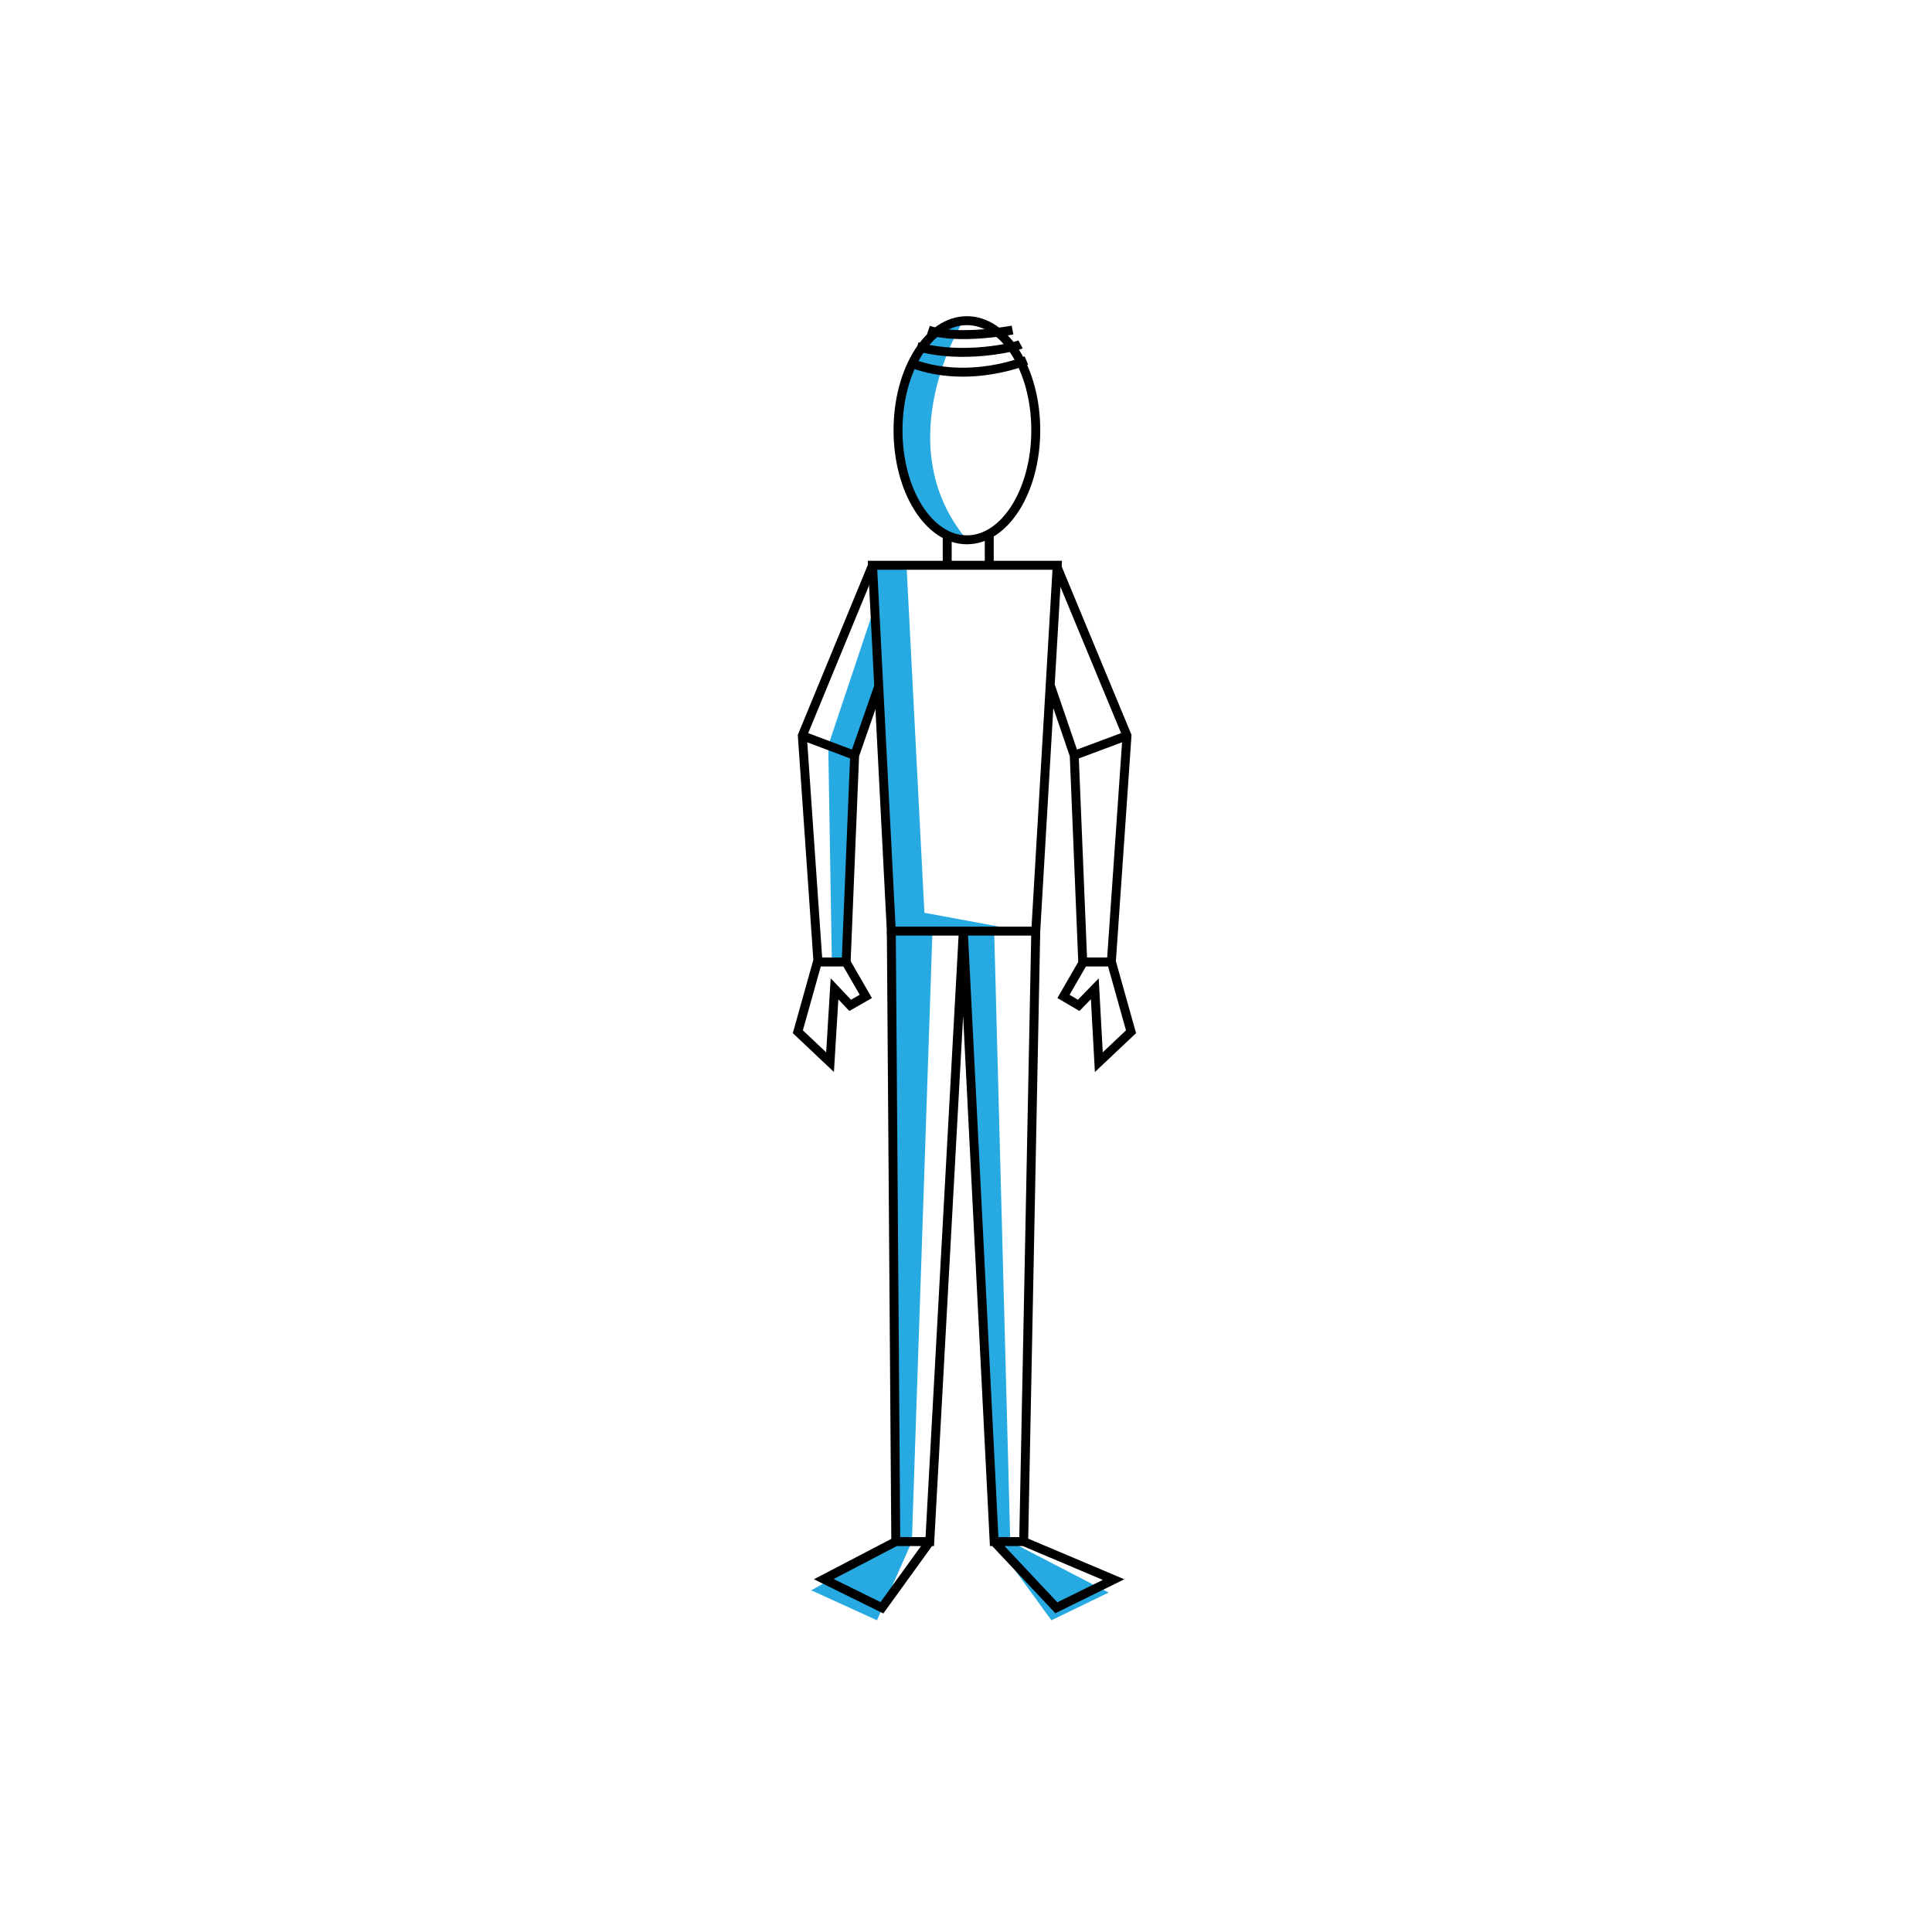 <svg version="1" xmlns="http://www.w3.org/2000/svg" width="432" height="432"><g fill="#27AAE1"><path d="M215.4 71.7s-17.2 27.4.8 49c0 0-14.9-1.1-15.4-23.1-.4-22 14.6-25.9 14.6-25.9zm-12.7 54.7l4 77.7 22.2 4.1h-20.4l-4.6 136.5-7.8 17.6-14.7-6.7 19.3-10.9-1.4-136.5-4.2-81.8z"/><path d="M222.3 208.2l3.6 136.5 22 11.4-12.8 6.2-12.8-17.6-6.9-136.5zm-26.7-72.6l-10.4 31.1.8 48.3h3.1l2-46.1 5.4-15.5z"/></g><g fill="none" stroke="#000" stroke-width="2" stroke-miterlimit="10"><ellipse cx="216.2" cy="96.2" rx="15.4" ry="24.5"/><path d="M226.4 73.8s-12.2 2.3-18.8 0m20.6 3.2c-1.1.6-12.9 3.4-23.1.5m24.4 3.1s-12.7 5.4-25.5.7m17.2 38.1v7h-9.4v-6.8m24.6 6.8h-41.3l4.2 81.8h32.3z"/><path d="M195.1 126.4l-15.7 38.1 3.5 50.6h6.3l1.9-46.2 5.4-15.5"/><path d="M189.1 215l4.5 7.8-3.5 2-3.5-3.7-1 16.4-7.2-6.8 4.4-15.7m8.3-46.1l-11.7-4.4m56.8-38.1l15.8 38.1-3.5 50.6h-6.4l-1.9-46.2-5.3-15.5"/><path d="M242.3 215l-4.5 7.8 3.4 2 3.6-3.7.9 16.4 7.2-6.8-4.4-15.7m-8.3-46.1l11.8-4.4m-20.4 43.7l-2.7 136.5h-6.6l-6.9-136.5-7.5 136.5h-7.6l-1-136.5m29.6 136.5l20.1 8.5-12.8 6.3-13.9-14.8m-14.4 0l-10.7 14.8-13-6.4 16.1-8.4"/></g></svg>